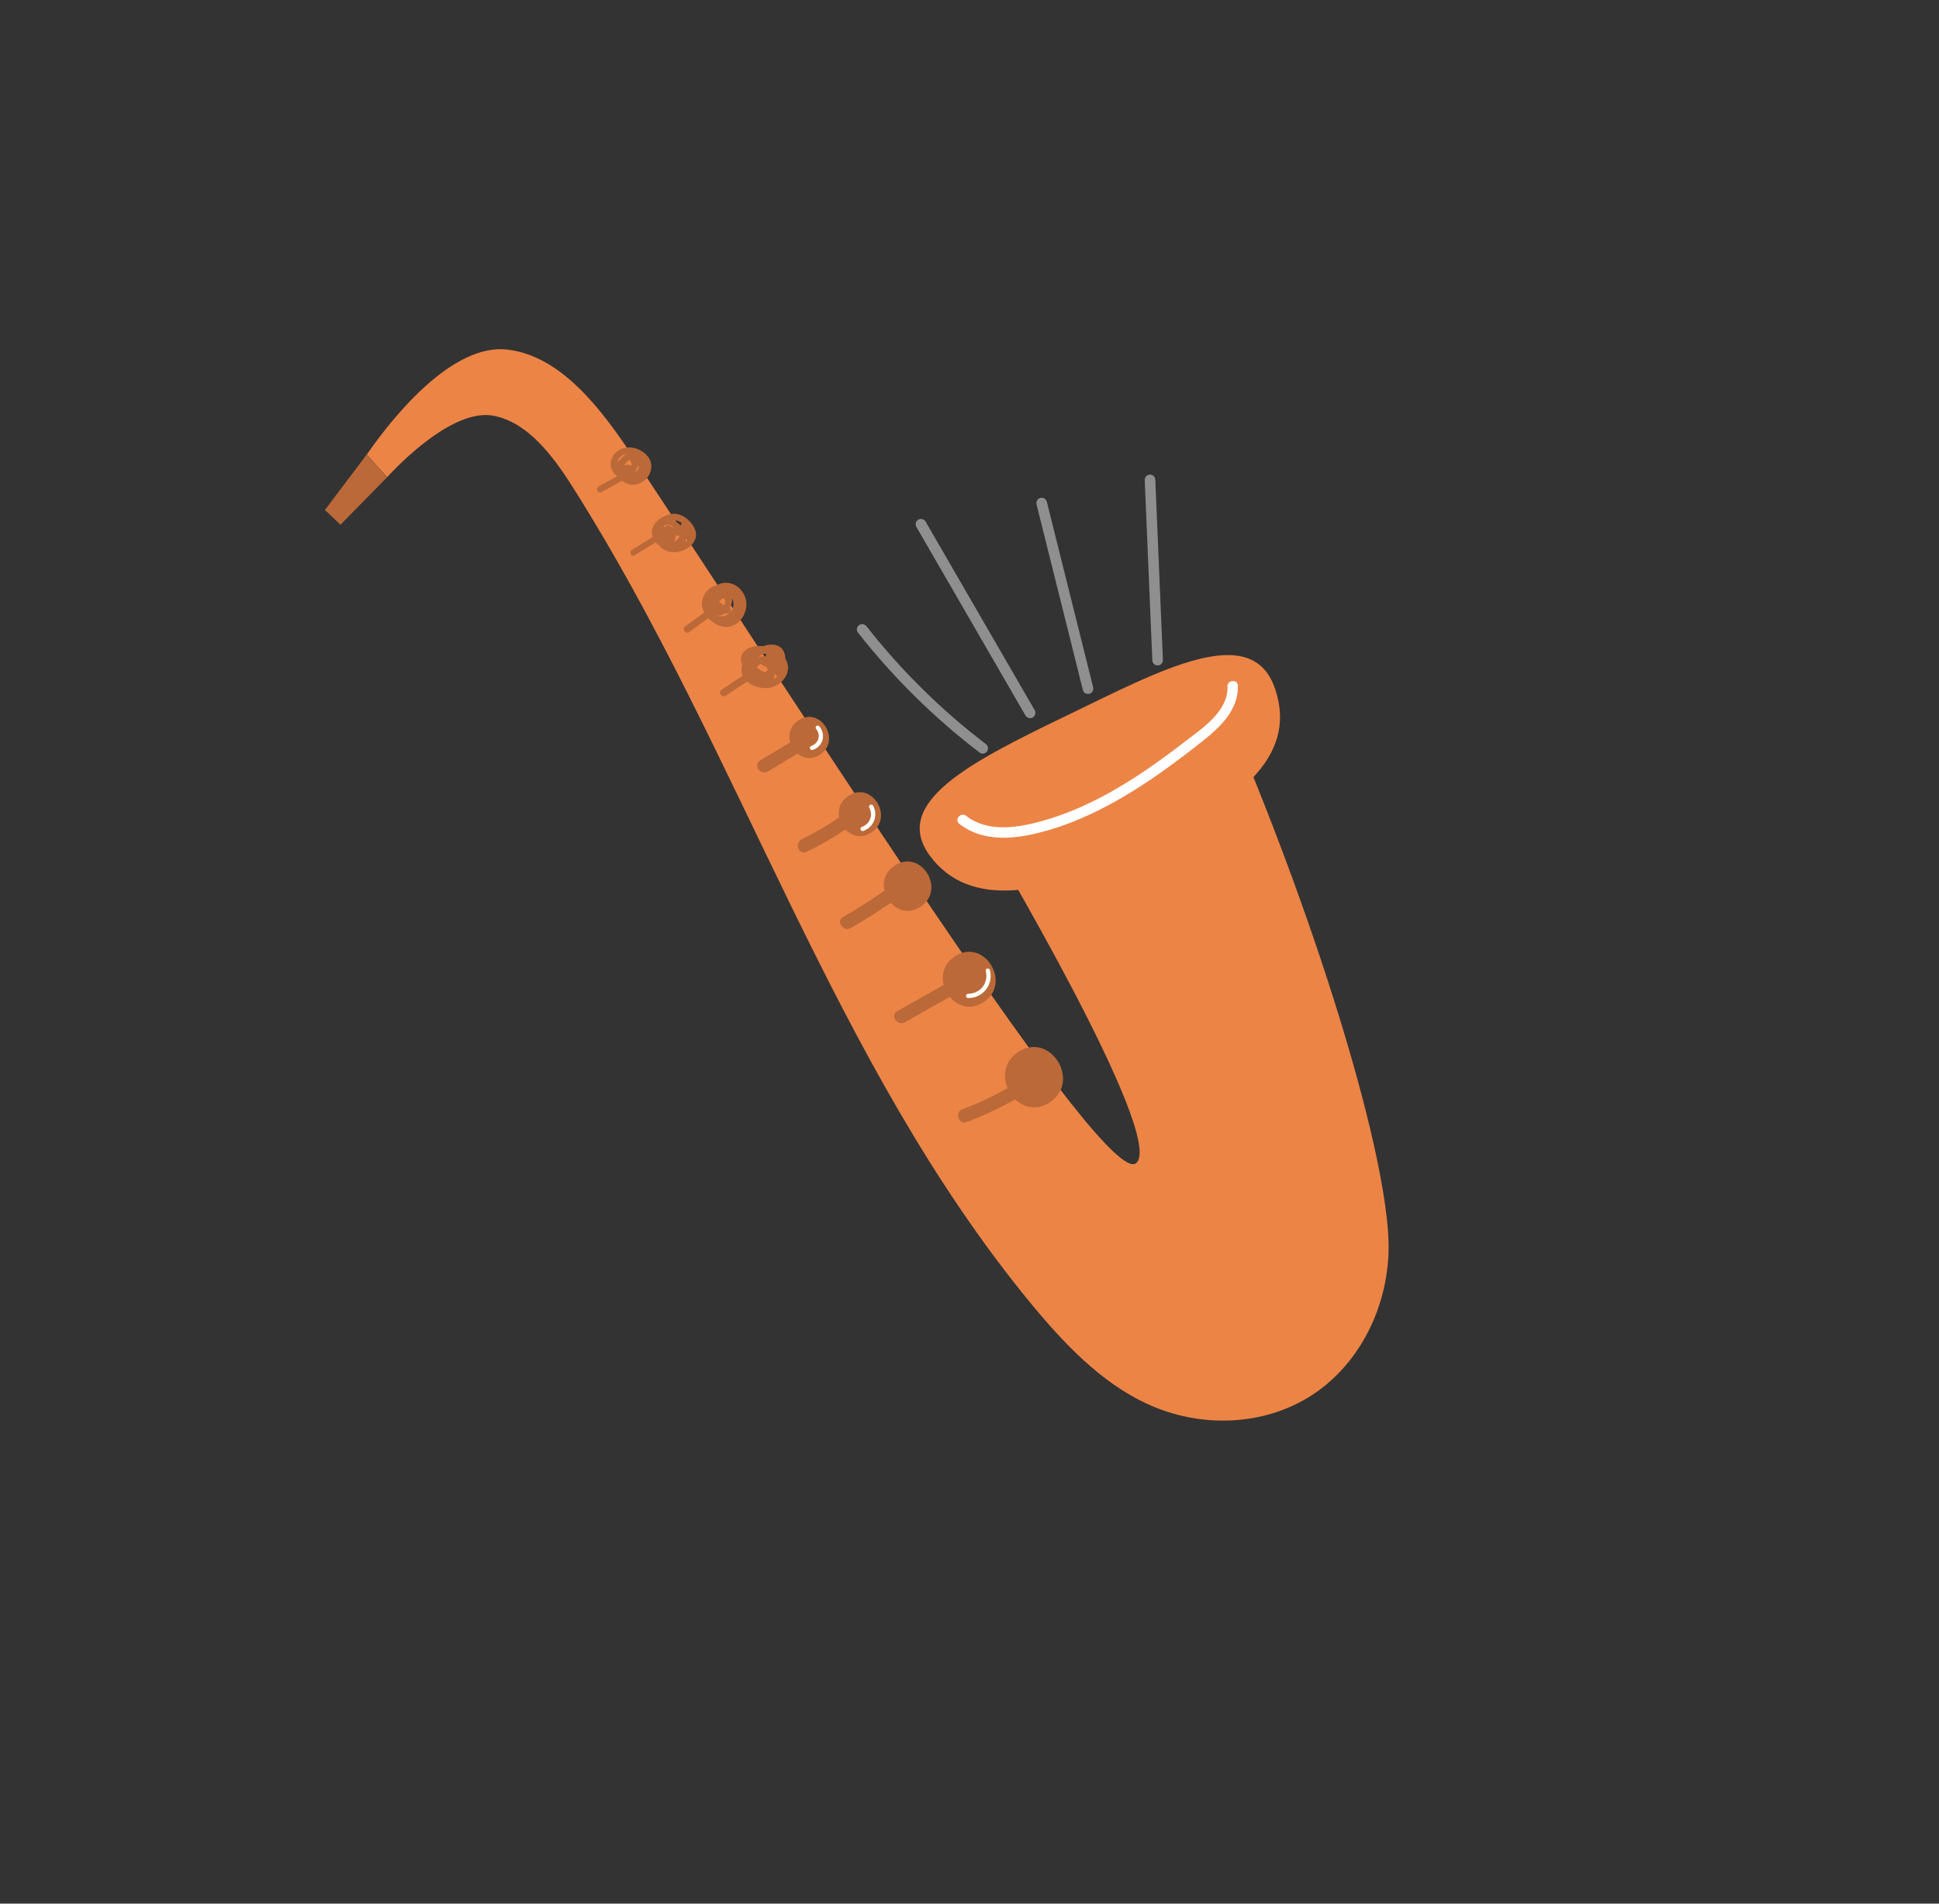 <svg width="110" height="108" viewBox="0 0 110 108" fill="none" xmlns="http://www.w3.org/2000/svg">
<rect x="0" y="0" width="110" height="108" fill="#333333" stroke="none"/>
<path d="M70.374 42.319L55.733 46.989C55.733 46.989 66.215 64.519 64.453 65.988C62.691 67.458 45.96 41.051 35.969 25.998C34.14 23.237 31.837 20.169 28.757 19.83C25.74 19.501 22.47 23.385 20.807 25.789L21.963 27.073C21.963 27.073 25.448 23.145 27.949 23.579C29.916 23.923 31.362 25.85 32.493 27.638C42.006 42.653 47.201 60.247 58.494 73.963C60.362 76.228 62.462 78.43 65.046 79.632C68.123 81.065 71.694 80.878 74.335 79.209C76.972 77.542 78.633 74.456 78.77 71.12C78.957 66.516 75.322 54.164 70.381 42.32L70.374 42.319Z" fill="#EC8446"/>
<path d="M72.344 39.101C73.656 43.029 70.091 45.634 64.68 48.246C59.269 50.858 54.971 51.56 52.755 48.553C50.538 45.547 55.031 43.243 60.441 40.632C65.852 38.02 71.036 35.17 72.344 39.101Z" fill="#EC8446"/>
<path d="M20.797 25.795L21.958 27.076L19.314 29.771L18.433 28.931L20.797 25.795Z" fill="#BB6938"/>
<path d="M45.292 40.87C44.813 41.19 44.704 41.681 44.83 42.115C44.261 42.456 43.693 42.797 43.124 43.138C42.702 43.391 43.141 44.019 43.563 43.766C44.123 43.43 44.684 43.095 45.246 42.753C45.577 43.033 46.05 43.125 46.521 42.811C47.752 41.994 46.532 40.047 45.297 40.867L45.292 40.87Z" fill="#BB6938"/>
<path d="M48.128 45.152C47.653 45.469 47.522 45.939 47.608 46.376C46.937 46.84 46.234 47.252 45.491 47.608C45.051 47.819 45.306 48.543 45.746 48.331C46.52 47.959 47.26 47.539 47.963 47.058C48.318 47.432 48.875 47.599 49.435 47.228C50.747 46.359 49.444 44.28 48.128 45.152V45.152Z" fill="#BB6938"/>
<path d="M50.751 49.107C50.199 49.473 50.058 50.031 50.177 50.531C49.419 51.063 48.634 51.559 47.826 52.022C47.399 52.268 47.842 52.893 48.265 52.65C49.045 52.208 49.798 51.728 50.534 51.217C50.931 51.666 51.575 51.869 52.223 51.44C53.703 50.463 52.235 48.127 50.751 49.107V49.107Z" fill="#BB6938"/>
<path d="M54.167 54.259C53.54 54.673 53.393 55.309 53.536 55.878C52.659 56.373 51.777 56.871 50.9 57.365C50.469 57.607 50.912 58.232 51.339 57.993C52.189 57.512 53.038 57.038 53.888 56.556C54.325 57.087 55.065 57.344 55.802 56.852C57.444 55.764 55.817 53.166 54.167 54.259V54.259Z" fill="#BB6938"/>
<path d="M57.763 59.684C56.971 60.211 56.872 61.052 57.159 61.734C56.336 62.202 55.481 62.6 54.591 62.931C54.129 63.103 54.384 63.827 54.846 63.655C55.798 63.298 56.711 62.87 57.59 62.368C58.079 62.842 58.816 63.028 59.556 62.539C61.362 61.346 59.574 58.488 57.759 59.687L57.763 59.684Z" fill="#BB6938"/>
<path d="M49.143 35.524C49.043 35.393 48.849 35.372 48.725 35.474C48.593 35.574 48.569 35.764 48.674 35.892C50.675 38.437 52.994 40.729 55.571 42.694C55.68 42.776 55.824 42.771 55.926 42.698C55.95 42.68 55.975 42.663 55.986 42.636C56.087 42.502 56.064 42.315 55.93 42.214C53.394 40.281 51.115 38.028 49.145 35.517L49.143 35.524Z" fill="#8F8F8F"/>
<path d="M52.096 29.482C51.953 29.566 51.905 29.748 51.986 29.894L58.176 40.594C58.26 40.737 58.443 40.785 58.589 40.705C58.597 40.699 58.605 40.693 58.613 40.687C58.735 40.6 58.778 40.427 58.699 40.292L52.508 29.592C52.424 29.45 52.242 29.402 52.096 29.482V29.482Z" fill="#8F8F8F"/>
<path d="M59.021 28.248C58.86 28.29 58.761 28.453 58.803 28.614L61.431 39.143C61.472 39.304 61.636 39.403 61.797 39.361C61.834 39.353 61.869 39.334 61.898 39.313C61.995 39.243 62.044 39.122 62.014 38.995L59.387 28.466C59.345 28.305 59.182 28.206 59.021 28.248Z" fill="#8F8F8F"/>
<path d="M65.229 26.925C65.062 26.934 64.935 27.075 64.941 27.237L65.372 37.464C65.381 37.63 65.521 37.758 65.684 37.752C65.745 37.751 65.802 37.728 65.847 37.696C65.924 37.641 65.977 37.541 65.972 37.44L65.54 27.213C65.532 27.047 65.391 26.92 65.229 26.925V26.925Z" fill="#8F8F8F"/>
<path d="M46.099 42.548C46.186 42.523 46.268 42.483 46.337 42.433C46.492 42.322 46.607 42.165 46.659 41.98C46.734 41.716 46.662 41.41 46.477 41.204C46.435 41.154 46.357 41.148 46.31 41.194C46.26 41.236 46.255 41.315 46.301 41.361C46.431 41.508 46.482 41.725 46.426 41.913C46.37 42.101 46.218 42.259 46.026 42.317C45.961 42.339 45.926 42.401 45.948 42.466C45.969 42.531 46.032 42.566 46.096 42.544L46.099 42.548Z" fill="white"/>
<path d="M49.359 45.662C49.303 45.696 49.281 45.767 49.315 45.823C49.423 46.017 49.44 46.263 49.364 46.466C49.284 46.672 49.105 46.843 48.896 46.913C48.831 46.935 48.799 47.001 48.821 47.066C48.843 47.13 48.909 47.163 48.974 47.141C49.068 47.11 49.158 47.064 49.24 47.005C49.398 46.891 49.521 46.736 49.589 46.557C49.695 46.283 49.673 45.961 49.528 45.707C49.494 45.651 49.422 45.629 49.366 45.663L49.359 45.662Z" fill="white"/>
<path d="M56.009 54.941C55.945 54.956 55.909 55.025 55.923 55.088C56.006 55.392 55.939 55.737 55.748 55.985C55.556 56.234 55.238 56.382 54.927 56.378C54.858 56.378 54.803 56.43 54.803 56.498C54.803 56.566 54.855 56.621 54.923 56.621C55.194 56.63 55.467 56.538 55.687 56.38C55.78 56.313 55.869 56.231 55.938 56.138C56.179 55.83 56.263 55.406 56.155 55.033C56.14 54.969 56.071 54.933 56.008 54.948L56.009 54.941Z" fill="white"/>
<path d="M35.573 25.388C34.983 25.442 34.482 26.005 34.696 26.604C34.759 26.786 34.874 26.92 35.02 27.012L33.962 27.599C33.761 27.713 33.923 28.034 34.125 27.92L35.293 27.272C35.422 27.383 35.585 27.463 35.775 27.487C36.409 27.58 36.991 27.026 36.948 26.391C36.901 25.759 36.16 25.329 35.577 25.385L35.573 25.388ZM36.195 26.365C36.269 26.528 36.23 26.697 36.026 26.764C36.12 26.647 36.182 26.51 36.195 26.365ZM35.806 26.244C35.855 26.295 35.848 26.362 35.815 26.428C35.71 26.35 35.547 26.356 35.423 26.414C35.434 26.387 35.45 26.358 35.466 26.328C35.536 26.203 35.644 26.113 35.767 26.087C35.755 26.139 35.761 26.19 35.806 26.244V26.244ZM35.338 25.816C35.416 25.778 35.502 25.753 35.59 25.746C35.417 25.814 35.258 25.953 35.155 26.119C35.101 26.121 35.054 26.149 35.023 26.202C35.064 26.043 35.178 25.893 35.338 25.816Z" fill="#BB6938"/>
<path d="M38.379 29.155C37.812 29.087 36.981 29.561 36.98 30.185C36.98 30.289 36.998 30.382 37.026 30.472C36.631 30.713 36.237 30.953 35.845 31.197C35.658 31.314 35.812 31.622 36.003 31.503L37.203 30.77C37.258 30.83 37.314 30.882 37.379 30.921C37.49 31.076 37.656 31.203 37.867 31.274C38.445 31.469 39.303 31.136 39.467 30.506C39.615 29.931 38.923 29.226 38.382 29.159L38.379 29.155ZM38.673 29.659C38.646 29.69 38.631 29.738 38.637 29.789C38.639 29.8 38.637 29.814 38.639 29.825C38.506 29.692 38.341 29.583 38.165 29.518C38.34 29.504 38.517 29.561 38.672 29.666L38.673 29.659ZM37.669 29.831C37.734 29.785 37.814 29.758 37.888 29.767C38.012 29.776 38.15 29.849 38.27 29.948C38.171 29.921 38.078 29.877 37.983 29.822C37.865 29.752 37.751 29.834 37.724 29.934L37.716 29.939C37.712 29.899 37.696 29.861 37.672 29.835L37.669 29.831ZM38.321 30.67C38.298 30.681 38.267 30.69 38.244 30.701C38.307 30.6 38.33 30.485 38.312 30.374C38.337 30.375 38.362 30.375 38.393 30.384C38.45 30.404 38.499 30.394 38.535 30.368C38.541 30.487 38.484 30.596 38.321 30.67V30.67ZM38.941 30.477C38.961 30.531 38.994 30.569 39.038 30.587C38.991 30.651 38.935 30.71 38.87 30.756C38.903 30.665 38.922 30.571 38.941 30.477V30.477Z" fill="#BB6938"/>
<path d="M40.941 33.09C40.834 33.112 40.737 33.157 40.641 33.213C40.338 33.289 40.065 33.492 39.925 33.796C39.766 34.132 39.801 34.464 39.948 34.754C39.586 35.014 39.234 35.279 38.872 35.539C38.669 35.685 38.892 36.012 39.092 35.862L40.176 35.071C40.378 35.283 40.645 35.449 40.928 35.535C41.675 35.75 42.313 35.051 42.344 34.339C42.373 33.59 41.708 32.922 40.945 33.087L40.941 33.09ZM41.069 34.349C40.973 34.276 40.897 34.17 40.773 34.16C40.873 34.033 40.98 33.925 41.031 33.944C41.177 33.993 41.165 34.2 41.076 34.35L41.069 34.349ZM41.124 34.803C41.177 34.808 41.231 34.806 41.288 34.808C41.479 34.8 41.508 34.582 41.407 34.476C41.485 34.327 41.537 34.16 41.543 33.996C41.542 33.978 41.541 33.96 41.538 33.938C41.677 34.226 41.623 34.605 41.344 34.817C41.171 34.954 40.889 35.033 40.681 34.924C40.678 34.92 40.675 34.916 40.665 34.91C40.823 34.951 40.984 34.909 41.12 34.806L41.124 34.803Z" fill="#BB6938"/>
<path d="M41.167 39.47C41.573 39.203 41.979 38.936 42.386 38.668C42.731 38.969 43.28 39.098 43.688 39.015C44.428 38.859 44.99 38.055 44.558 37.385C44.541 36.966 44.356 36.605 43.824 36.568C43.668 36.557 43.483 36.592 43.299 36.662C43 36.624 42.704 36.658 42.45 36.785C42.157 36.934 41.955 37.245 42.054 37.581C42.071 37.63 42.089 37.673 42.114 37.716C42.088 37.791 42.069 37.86 42.061 37.934C42.047 38.086 42.075 38.219 42.131 38.34C41.729 38.604 41.331 38.865 40.932 39.134C40.71 39.28 40.942 39.62 41.163 39.473L41.167 39.47ZM43.374 38.131C43.231 38.086 43.067 37.969 42.925 37.874C42.942 37.855 42.959 37.837 42.988 37.816C43.078 37.659 43.185 37.644 43.313 37.78C43.47 37.809 43.549 37.894 43.55 38.041C43.493 38.082 43.434 38.112 43.374 38.131V38.131ZM43.417 37.101C43.417 37.101 43.469 37.113 43.493 37.121C43.458 37.158 43.429 37.203 43.41 37.254C43.278 37.225 43.136 37.242 43.002 37.295C43.111 37.216 43.227 37.145 43.34 37.088C43.364 37.096 43.389 37.096 43.413 37.104L43.417 37.101ZM43.861 38.533C43.928 38.447 43.962 38.331 43.971 38.207C43.988 38.195 44.004 38.184 44.017 38.168C43.995 38.258 44.04 38.337 44.1 38.386C44.033 38.447 43.953 38.498 43.864 38.537L43.861 38.533Z" fill="#BB6938"/>
<path d="M69.638 38.955C69.668 40.37 68.211 41.312 67.218 42.075C65.994 43.023 64.73 43.931 63.392 44.713C62.031 45.513 60.584 46.176 59.059 46.594C57.684 46.971 56.02 47.23 54.812 46.286C54.506 46.049 54.119 46.506 54.425 46.743C55.579 47.646 57.076 47.643 58.454 47.356C60.255 46.98 61.953 46.228 63.541 45.315C65.165 44.383 66.679 43.264 68.146 42.105C69.172 41.294 70.257 40.323 70.227 38.908C70.219 38.52 69.623 38.566 69.628 38.95L69.638 38.955Z" fill="white"/>
</svg>
